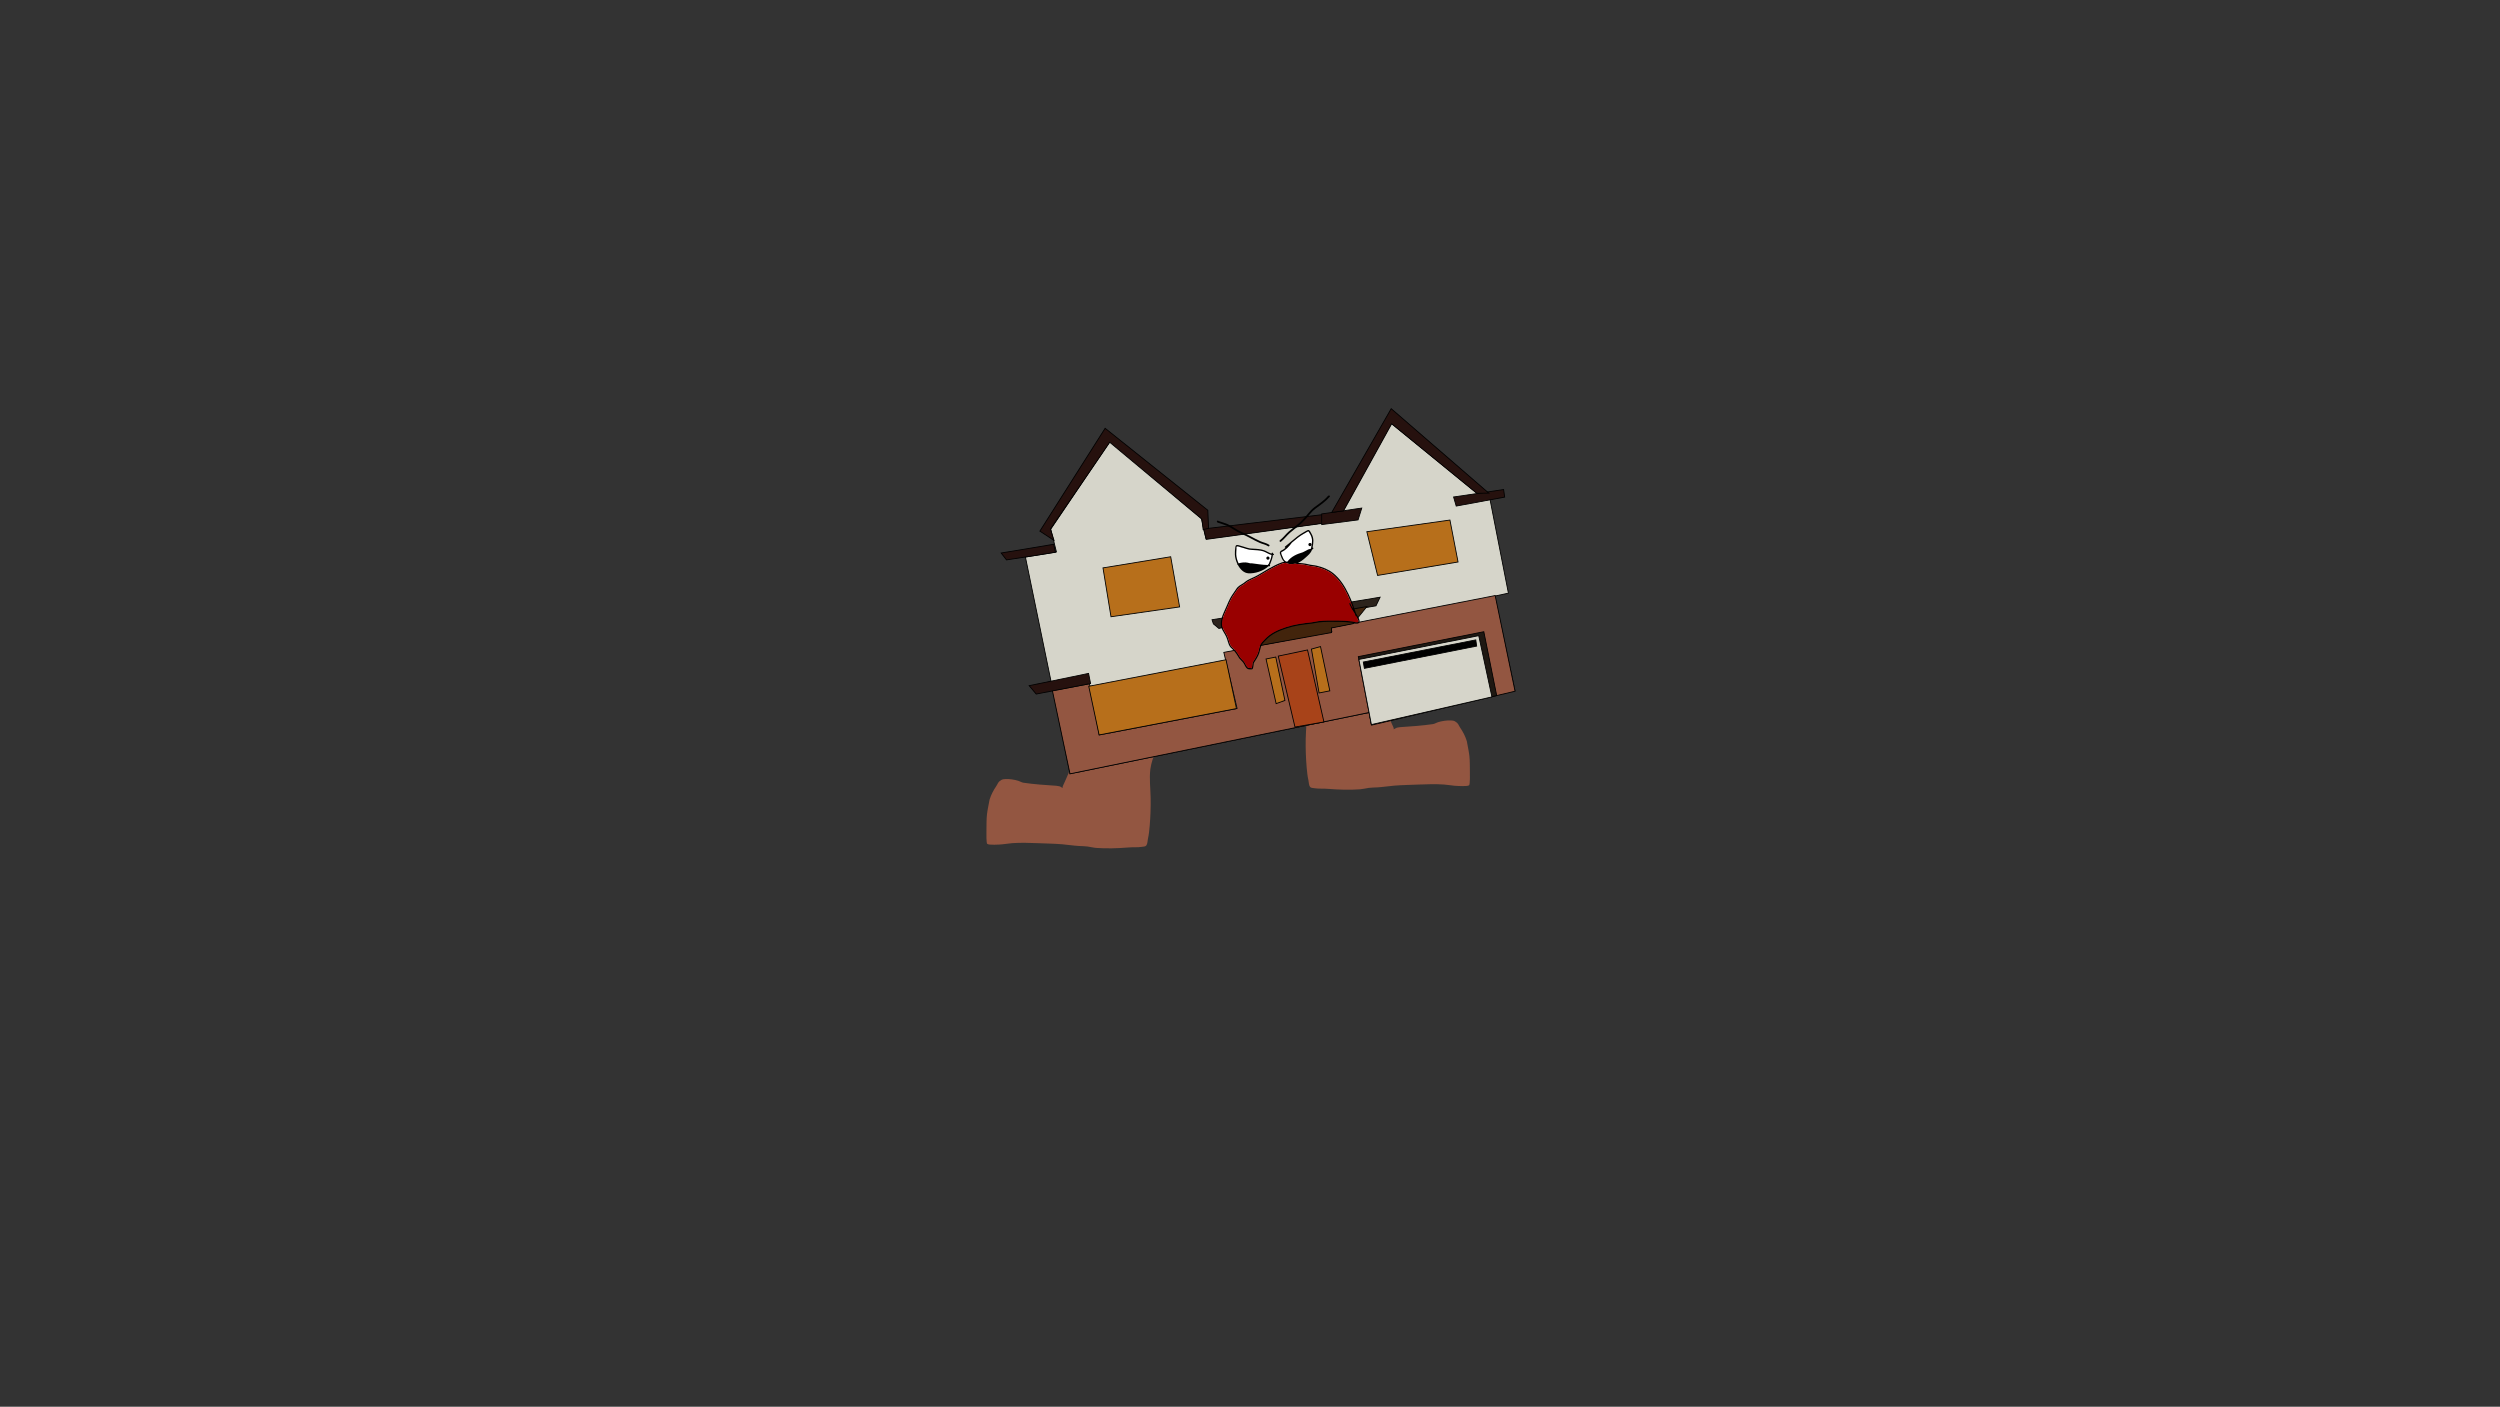 <svg version="1.1" xmlns="http://www.w3.org/2000/svg" xmlns:xlink="http://www.w3.org/1999/xlink" width="2878.25" height="1619.58" viewBox="0,0,2878.25,1619.58"><rect x="0" y="0" width="2878.25" height="1619.58" fill="#333333" stroke="none"/><g transform="translate(1117.373,629.809)"><g data-paper-data="{&quot;isPaintingLayer&quot;:true}" fill-rule="nonzero" stroke-linejoin="miter" stroke-miterlimit="10" stroke-dasharray="" stroke-dashoffset="0" style="mix-blend-mode: normal"><path d="M137.572,198.554c3.718,-1.57 6.533,-0.362 10.185,0.102c7.942,1.01 16.542,0.462 24.515,0.005c10.982,-0.627 22.051,-1.718 33.044,-1.627c3.35,0.028 7.697,-0.897 9.961,2.783c0.797,1.296 0.368,3.028 0.378,4.551c0.005,0.678 -0.575,11.015 -0.624,11.844c-0.293,4.981 0.007,10.344 -0.661,15.263c-0.654,4.815 -3.548,8.956 -4.884,13.527c-1.04,3.56 -1.998,7.035 -2.474,10.775c-1.322,10.936 0.162,22.116 0.342,33.103c0.174,10.626 -0.18,21.414 -1.077,32.004c-0.433,5.111 -0.934,10.212 -2.073,15.226c-0.567,2.496 -0.337,5.385 -1.843,7.456c-0.97,1.334 -3.075,1.268 -4.701,1.544c-5.282,0.896 -11.194,0.26 -16.575,0.814c-11.728,0.925 -24.37,1.354 -36.134,0.479c-3.411,-0.254 -6.747,-1.135 -10.133,-1.622c-3.02,-0.435 -7.129,-0.447 -10.02,-0.618c-6.475,-0.384 -12.897,-1.434 -19.353,-1.973c-9.411,-0.785 -18.929,-0.859 -28.362,-1.278c-9.596,-0.428 -19.435,-0.666 -29.027,-0.009c-3.978,0.272 -7.908,1.063 -11.883,1.384c-2.649,0.213 -15.257,1.132 -16.998,-0.597c-1.06,-1.053 -0.91,-12.113 -0.857,-14.13c0.174,-6.597 -0.144,-13.457 0.639,-20.023c0.671,-5.629 2.004,-11.092 2.942,-16.669c1.912,-6.08 4.252,-10.395 7.762,-15.658c2.211,-3.316 1.648,-4.607 5.902,-7.093c1.303,-0.762 2.914,-0.886 4.42,-0.989c4.505,-0.307 10.995,0.676 15.293,2.091c1.883,0.62 3.601,1.819 5.562,2.105c12.366,1.802 25.137,2.71 37.608,3.498c1.39,0.232 2.828,0.268 4.171,0.697c1.266,0.404 2.271,1.499 3.572,1.773c0.359,0.076 -0.349,-0.721 -0.244,-1.072c0.461,-1.534 1.251,-2.95 1.892,-4.417c0.792,-1.812 1.545,-3.642 2.407,-5.422c6.849,-14.151 8.759,-29.931 14.87,-44.489c2.078,-4.952 7.948,-12.084 5.962,-17.476c0,0 -0.862,-2.873 2.011,-3.736c0.536,-0.161 1.003,-0.192 1.406,-0.135c1.01,-0.693 1.953,-1.515 3.079,-1.991z" data-paper-data="{&quot;index&quot;:null}" fill="#935641" stroke="none" stroke-width="0.5" stroke-linecap="butt"/><path d="M458.748,133.067c0.404,-0.056 0.87,-0.026 1.406,0.135c2.873,0.862 2.011,3.736 2.011,3.736c-1.985,5.392 3.884,12.524 5.962,17.476c6.11,14.558 8.021,30.338 14.87,44.489c0.861,1.78 1.615,3.61 2.407,5.422c0.641,1.468 1.431,2.883 1.892,4.417c0.105,0.351 -0.603,1.147 -0.244,1.072c1.301,-0.274 2.306,-1.369 3.572,-1.773c1.343,-0.428 2.781,-0.464 4.171,-0.697c12.471,-0.788 25.241,-1.696 37.608,-3.498c1.962,-0.286 3.679,-1.485 5.562,-2.105c4.298,-1.414 10.788,-2.398 15.293,-2.091c1.506,0.103 3.117,0.227 4.42,0.989c4.254,2.487 3.691,3.778 5.902,7.093c3.51,5.263 5.85,9.578 7.762,15.658c0.938,5.578 2.271,11.041 2.942,16.669c0.783,6.566 0.465,13.426 0.639,20.023c0.053,2.017 0.204,13.077 -0.857,14.13c-1.741,1.729 -14.349,0.81 -16.998,0.597c-3.975,-0.32 -7.905,-1.111 -11.883,-1.384c-9.592,-0.657 -19.43,-0.419 -29.027,0.009c-9.433,0.419 -18.952,0.494 -28.362,1.278c-6.456,0.538 -12.878,1.589 -19.353,1.973c-2.891,0.171 -7.001,0.183 -10.02,0.618c-3.386,0.487 -6.722,1.368 -10.133,1.622c-11.764,0.875 -24.406,0.445 -36.134,-0.479c-5.381,-0.554 -11.293,0.082 -16.575,-0.814c-1.626,-0.276 -3.731,-0.21 -4.701,-1.544c-1.505,-2.071 -1.276,-4.959 -1.843,-7.456c-1.139,-5.014 -1.641,-10.115 -2.073,-15.226c-0.897,-10.59 -1.252,-21.377 -1.077,-32.004c0.18,-10.987 1.664,-22.167 0.342,-33.103c-0.477,-3.74 -1.434,-7.215 -2.474,-10.775c-1.336,-4.571 -4.23,-8.712 -4.884,-13.527c-0.668,-4.919 -0.369,-10.283 -0.661,-15.263c-0.049,-0.829 -0.628,-11.166 -0.624,-11.844c0.011,-1.522 -0.419,-3.254 0.378,-4.551c2.263,-3.68 6.611,-2.756 9.961,-2.783c10.993,-0.09 22.062,1 33.044,1.627c7.974,0.458 16.573,1.005 24.515,-0.005c3.652,-0.464 6.467,-1.671 10.185,-0.102c1.126,0.475 2.068,1.297 3.079,1.991z" fill="#935641" stroke="none" stroke-width="0.5" stroke-linecap="butt"/><g stroke="#000000" stroke-width="1" stroke-linecap="round"><path d="M92.34,-20.573l68.255,-101.2l105.191,88.709l5.287,23.591l134.614,-18.266l15.631,-0.792l63.076,-113.899l100.262,81.649l13.468,6.138l21.13,107.722l-15.76,3.401l23.262,108.78l-165.164,38.4l-2.622,-13.219l-344.387,70.484l-51.402,-249.405l35.713,-5.879z" fill="#d6d5ca"/><path d="M94.23,165.318l42.747,-7.867l11.259,58.817l158.633,-30.447l-15.256,-64.558l124.343,-23.951l-1.044,-4.489l189.107,-36.969l22.874,110.143l-165.22,39.039l-2.491,-14.615l-344.679,70.67z" fill="#935641"/><path d="M97.768,6.043l-56.352,8.768l-6.155,-7.939l60.434,-10.06z" fill="#26110e"/><path d="M268.331,-20.861l136.552,-16.395l0.292,9.979l-133.733,18.454z" fill="#26110e"/><path d="M614.972,-57.504l-55.798,10.345l-3.044,-10.484l57.603,-8.534z" fill="#26110e"/><path d="M404.288,-38.129l46.147,-6.744l-4.287,13.626l-41.833,5.406z" fill="#26110e"/><path d="M240.705,68.923l-78.984,11.329l-9.232,-56.26l77.966,-12.814z" fill="#b76f1b"/><path d="M456.259,-17.645l95.68,-13.436l9.337,48.285l-92.623,15.481z" fill="#b76f1b"/><path d="M461.451,204.168l-14.994,-78.016l144.484,-28.661l14.815,73.471z" fill="#1f1812"/><path d="M461.497,204.4l-14.396,-75.001l137.99,-27.373l15.191,70.504z" fill="#d6d5ca"/><path d="M582.704,114.041l-129.265,25.642l-1.245,-7.308l129.501,-25.484z" fill="#000000"/><path d="M373.522,207.209l-19.258,-81.645l33.712,-7.096l18.9,82.926z" fill="#a84319"/><path d="M392.477,117.488l10.453,-2.89l10.721,50.961l-12.376,2.455z" fill="#b76f1b"/><path d="M361.943,176.633l-10.1,3.637l-11.624,-51.394l11.198,-2.221z" fill="#b76f1b"/><path d="M306.164,185.962l-158.142,30.349l-11.931,-56.029l158.054,-30.536z" fill="#b76f1b"/><path d="M278.015,83.686l30.056,-4.941l6.905,4.96l156.564,-25.952l-4.768,9.93l-152.705,25.595l-6.905,-4.96l-21.179,5.426l-6.355,-5.273z" fill="#2c231c"/><path d="M332.181,113.573l2.001,-23.878l122.139,-21.166l-15.899,19.693l-24.949,4.949l0.227,5.264z" fill="#42240c"/><path d="M138.2,157.113l-62.603,12.15l-8.098,-9.677l68.394,-14.104z" fill="#26110e"/><path d="M582.854,-61.864l-97.987,-80.046l-55.424,100.251l-13.596,1.767l68.477,-119.401l112.314,97.194z" fill="#26110e"/><path d="M266.3,-32.135l-106.056,-88.499l-68.334,99.906l4.227,13.108l-16.304,-10.712l75.126,-118.396l118.209,94.398l0.862,20.749l-6.218,1.466z" fill="#26110e"/></g><path d="M383.899,-15.415c1.46,-0.548 3.735,-2.516 5.147,-2.7c0.179,-0.023 2.051,3.367 2.229,3.686c2.858,5.126 2.027,9.662 0.926,15.151c-1.023,5.105 -4.217,7.352 -7.984,10.73c-3.454,3.098 -6.68,5.419 -11.381,6.343c-5.501,1.115 -11.227,0.179 -13.328,-5.648c-0.547,-1.517 -2.925,-5.598 -1.434,-6.476c4.552,-1.859 8.918,-6.616 11.73,-10.633c0.171,-0.146 0.346,-0.295 0.517,-0.441l0.046,-0.012c0,0 0.169,-0.097 0.291,-0.275c4.144,-3.528 8.335,-6.968 13.241,-9.727z" data-paper-data="{&quot;noHover&quot;:false,&quot;origItem&quot;:[&quot;Path&quot;,{&quot;applyMatrix&quot;:true,&quot;segments&quot;:[[[274.12499,131.23562],[4.52111,-2.5262],[-0.14706,0.14413]],[273.80453,131.43755],[[273.75988,131.43976],[0,0],[-0.18675,0.10448]],[[273.19936,131.75351],[0.18694,-0.10467],[-3.36951,3.2293]],[[260.30254,139.46207],[4.5932,-0.89246],[-1.55461,0.5425]],[[260.43803,145.75564],[-0.2296,-1.517],[0.88211,5.82814]],[[271.80541,153.4686],[-5.3413,0.02189],[4.55867,0.00767]],[[283.56253,149.65698],[-3.79755,2.25196],[4.14099,-2.45562]],[[292.97559,141.15478],[-1.90003,4.57629],[2.04386,-4.91995]],[[294.92401,126.87708],[1.71852,5.31356],[-0.10703,-0.33093]],[[293.5316,123.03065],[0.17105,0.01138],[-1.35157,-0.08989]],[[288.23274,124.60254],[1.46402,-0.24137],[-5.08987,1.66728]]],&quot;closed&quot;:true}]}" fill="#ffffff" stroke="none" stroke-width="0.5" stroke-linecap="butt"/><path d="M343.584,19.049c-4.204,6.231 -16.161,10.312 -23.543,9.661c-8.344,-0.41 -13.978,-12.767 -14.181,-20.134c-0.07,-2.179 0.155,-4.419 0.275,-6.581c0.051,-0.918 -0.372,-2.472 0.515,-2.716c1.274,-0.35 3.259,0.664 4.467,0.955c4.459,1.072 8.424,3.075 13.174,3.089c4.19,0.236 8.741,0.327 12.786,1.574c2.885,0.889 6.429,3.546 9.564,4.231c-0.421,3.482 -1.61,6.4 -3.056,9.922z" data-paper-data="{&quot;noHover&quot;:false,&quot;origItem&quot;:[&quot;Path&quot;,{&quot;applyMatrix&quot;:true,&quot;segments&quot;:[[[248.89009,140.56963],[-1.03767,3.17249],[-2.79957,-1.22013]],[[240.74963,134.87163],[2.52832,1.36419],[-3.54499,-1.91275]],[[229.15604,131.06567],[3.86717,0.99588],[-4.43149,-0.89251]],[[217.46009,125.73049],[3.96328,1.82658],[-1.07387,-0.49492]],[[213.46998,124.00951],[1.25379,-0.09136],[-0.87277,0.0636]],[[212.49036,126.44515],[0.21763,-0.84759],[-0.51247,1.99589]],[[211.02218,132.5247],[0.33785,-2.04724],[-1.17462,6.91473]],[[220.51155,153.88566],[-7.71273,-1.92818],[6.7709,1.97384]],[[244.20896,149.24036],[-5.07827,5.03804],[2.00193,-3.01961]]],&quot;closed&quot;:true}]}" fill="#ffffff" stroke="none" stroke-width="0.5" stroke-linecap="butt"/><path d="M340.588,13.1c-0.198,-0.996 0.45,-1.964 1.446,-2.162c0.996,-0.198 1.964,0.45 2.162,1.446c0.198,0.996 -0.45,1.964 -1.446,2.162c-0.996,0.198 -1.964,-0.45 -2.162,-1.446z" fill="#000000" stroke="none" stroke-width="0.5" stroke-linecap="butt"/><path d="M388.999,-2.525c-0.198,-0.996 0.45,-1.964 1.446,-2.162c0.996,-0.198 1.964,0.45 2.162,1.446c0.198,0.996 -0.45,1.964 -1.446,2.162c-0.996,0.198 -1.964,-0.45 -2.162,-1.446z" fill="#000000" stroke="none" stroke-width="0.5" stroke-linecap="butt"/><path d="M284.433,-30.421c0.565,-0.112 0.882,0.147 1.053,0.404c3.44,1.204 7.087,2.157 10.421,3.595c5.749,2.481 10.704,6.788 16.479,9.162c7.426,3.072 14.099,7.362 21.403,10.581c3.324,1.465 6.925,1.998 9.97,4.022c0,0 0.873,0.584 0.289,1.458c-0.584,0.873 -1.458,0.289 -1.458,0.289c-2.896,-1.95 -6.443,-2.436 -9.625,-3.835c-7.302,-3.211 -13.964,-7.504 -21.383,-10.573c-5.786,-2.406 -10.753,-6.696 -16.521,-9.18c-3.437,-1.48 -7.213,-2.436 -10.739,-3.702l-0.716,-0.986c0,0 -0.204,-1.031 0.826,-1.235z" fill="#000000" stroke="none" stroke-width="0.5" stroke-linecap="butt"/><path d="M413.529,-59.003c0.644,0.83 -0.187,1.474 -0.187,1.474l-0.567,0.41c-4.264,5.026 -10.561,9.179 -15.836,13.122c-4.928,3.684 -8.361,9.234 -12.691,13.549c-4.97,5.539 -10.924,9.232 -16.475,14.094c-3.619,3.17 -6.532,7.23 -10.309,10.179c0,0 -0.83,0.644 -1.474,-0.187c-0.644,-0.83 0.187,-1.474 0.187,-1.474c3.754,-2.888 6.632,-6.963 10.212,-10.099c5.501,-4.818 11.411,-8.475 16.335,-13.959c4.413,-4.401 7.909,-10.001 12.931,-13.765c5.129,-3.845 11.411,-7.884 15.513,-12.811l0.887,-0.718c0,0 0.83,-0.644 1.474,0.187z" fill="#000000" stroke="none" stroke-width="0.5" stroke-linecap="butt"/><path d="M436.777,64.391c0.75,0 0.75,0.75 0.75,0.75l-0.054,0.03c0.829,2.083 1.886,4.039 3.033,5.949c-1.895,-5.513 -3.991,-10.911 -6.55,-16.243c-4.308,-8.979 -9.689,-17.626 -17.622,-23.858c-5.277,-4.151 -11.515,-6.479 -18.01,-8.054c-3.301,-0.8 -6.722,-0.843 -9.996,-1.731c-4.194,-1.146 -8.622,-1.236 -12.919,-1.771c-0.62,-0.077 -1.24,-0.165 -1.858,-0.256c-0.132,0.029 -0.265,0.057 -0.399,0.084c-3.973,0.773 -7.418,0.489 -10.145,-1.033c-1.563,0.113 -3.12,0.412 -4.673,0.995c-9.813,3.661 -18.517,9.494 -27.508,14.69c-3.691,2.115 -7.745,3.522 -11.44,5.615c-1.545,0.875 -2.775,2.201 -4.258,3.172c-3.333,2.183 -6.043,3.118 -8.183,6.646c-2.293,3.498 -4.926,6.843 -6.868,10.565c-2.676,5.13 -4.578,10.599 -7.127,15.784c-2.037,4.143 -4.552,11.97 -2.809,16.535c1.364,3.572 3.834,6.815 5.451,10.293c1.721,3.474 2.11,8.046 4.281,11.226c1.051,1.539 2.872,2.713 4.115,4.109c2.459,2.761 4.742,6.122 6.545,9.341c1.47,1.836 3.388,3.317 4.766,5.222c1.386,1.916 1.889,4.227 3.651,5.919c1.089,1.046 1.907,0.876 3.308,0.876c0.462,0 1.151,0.574 1.377,0.17c0.806,-1.444 0.729,-4.753 1.122,-6.433c2.255,-3.618 4.659,-7.05 6.141,-11.106c0.981,-2.685 1.307,-5.612 2.286,-8.287c1.037,-2.835 3.235,-5.022 5.316,-7.102c6.89,-7.504 15.225,-11.109 24.797,-14.299c9.599,-3.198 19.298,-4.41 29.358,-5.527c2.774,-0.308 5.462,-1.091 8.209,-1.426c7.282,-0.888 15.104,-0.625 22.434,-0.625c5.543,-0 11.018,0.409 16.496,1.085c1.239,0.153 4.973,1.424 6.079,0.838c1.485,-0.786 0.014,-3.226 -0.327,-4.154c-0.446,-0.897 -0.924,-1.774 -1.423,-2.638c-0.007,0.003 -0.015,0.005 -0.023,0.007c-0.716,0.224 -0.94,-0.492 -0.94,-0.492c-0.24,-0.769 -0.482,-1.535 -0.725,-2.298c-2.295,-3.653 -4.735,-7.205 -6.355,-11.229l-0.054,-0.587c0,0 0,-0.75 0.75,-0.75zM443.831,76.399c1.103,1.75 2.17,3.524 3.092,5.386c0.706,1.911 2.115,4.711 -0.414,6.106c-1.482,0.818 -5.326,-0.508 -6.885,-0.706c-5.417,-0.687 -10.842,-1.076 -16.326,-1.075c-7.264,0 -15.003,-0.254 -22.222,0.61c-2.761,0.33 -5.468,1.122 -8.255,1.432c-9.954,1.106 -19.554,2.293 -29.049,5.459c-9.343,3.114 -17.464,6.594 -24.188,13.914c-1.922,1.922 -4.037,3.95 -4.99,6.577c-0.971,2.678 -1.307,5.601 -2.286,8.288c-1.484,4.072 -3.855,7.568 -6.165,11.167c-0.347,1.586 -0.416,5.809 -1.556,7.018c-0.536,0.569 -4.603,0.273 -5.262,-0.055c-2.952,-1.467 -3.476,-4.77 -5.231,-7.179c-1.395,-1.915 -3.321,-3.419 -4.803,-5.273c-1.786,-3.161 -3.996,-6.466 -6.419,-9.18c-1.294,-1.449 -3.137,-2.661 -4.235,-4.262c-2.237,-3.262 -2.633,-7.866 -4.395,-11.424c-1.634,-3.514 -4.142,-6.793 -5.501,-10.411c-1.879,-4.999 0.626,-13.171 2.865,-17.728c2.557,-5.201 4.464,-10.688 7.152,-15.832c1.962,-3.753 4.607,-7.128 6.92,-10.656c2.27,-3.741 5.118,-4.804 8.631,-7.101c1.514,-0.99 2.763,-2.324 4.342,-3.223c3.686,-2.098 7.742,-3.497 11.429,-5.609c9.065,-5.238 17.846,-11.086 27.73,-14.794c1.13,-0.422 2.257,-0.705 3.385,-0.882c-1.624,-1.447 -2.892,-3.492 -3.743,-6.191c-0.835,-2.648 -2.606,-4.305 -0.117,-6.479c1.822,-0.766 3.652,-2.008 5.355,-3.48c-0.209,0.03 -0.466,-0.019 -0.692,-0.311c-0.483,-0.623 0.14,-1.106 0.14,-1.106c2.265,-1.755 4.407,-3.574 6.529,-5.382c0.043,-0.064 0.085,-0.128 0.126,-0.192l0.509,-0.349c4.378,-3.727 8.714,-7.373 13.91,-10.274c1.367,-0.519 4.554,-3.018 5.923,-2.847c1.517,0.19 2.841,3.338 3.481,4.484c2.987,5.347 2.288,10.11 1.158,15.803c0.107,-0.023 0.234,-0.021 0.382,0.02v-0c0.723,0.198 0.525,0.922 0.525,0.922l-0.277,0.634c-0.392,0.37 -0.81,0.622 -1.247,0.81c-1.439,4.15 -4.419,6.419 -7.922,9.559c-2.641,2.368 -5.171,4.288 -8.237,5.548c3.924,0.418 7.911,0.616 11.725,1.651c3.255,0.89 6.669,0.923 9.956,1.72c6.704,1.625 13.136,4.048 18.584,8.333c8.111,6.388 13.636,15.195 18.047,24.388c3.469,7.23 6.098,14.58 8.523,22.171zM382.605,6.021c2.201,-0.898 4.023,-2.2 6.185,-3.215c0.898,-0.422 2.049,-0.513 3.042,-0.807c0.121,-0.405 0.227,-0.83 0.317,-1.277c1.101,-5.489 1.947,-9.989 -0.911,-15.115c-0.178,-0.319 -2.043,-3.703 -2.222,-3.68c-1.411,0.184 -3.681,2.155 -5.14,2.704c-4.905,2.759 -9.042,6.193 -13.185,9.721l0,0c-0.122,0.179 -0.289,0.274 -0.289,0.274l-0.046,0.011c-0.171,0.146 -0.342,0.292 -0.514,0.438c-2.813,4.017 -7.165,8.723 -11.717,10.582c-1.491,0.877 0.88,4.943 1.426,6.459c0.788,2.186 2.082,3.681 3.682,4.636c0.542,-0.029 1.083,-0.038 1.626,-0.03c4.325,-5.854 10.907,-8.693 17.746,-10.703z" fill="#000000" stroke="none" stroke-width="0.5" stroke-linecap="butt"/><path d="M436.076,65.131l0.054,0.588c1.62,4.024 4.061,7.584 6.356,11.237c0.244,0.763 0.485,1.531 0.725,2.3c0,0 0.224,0.716 0.94,0.492c0.008,-0.002 0.015,-0.005 0.023,-0.007c0.499,0.864 0.977,1.743 1.423,2.64c0.341,0.928 1.813,3.37 0.327,4.157c-1.107,0.586 -4.939,-0.694 -6.179,-0.847c-5.477,-0.676 -10.853,-1.075 -16.396,-1.075c-7.329,0 -15.152,-0.258 -22.434,0.629c-2.748,0.335 -5.436,1.124 -8.211,1.432c-10.06,1.117 -19.823,2.361 -29.422,5.559c-9.572,3.191 -17.926,6.782 -24.817,14.286c-2.081,2.08 -4.207,4.198 -5.244,7.032c-0.979,2.675 -1.307,5.6 -2.289,8.284c-1.483,4.056 -3.888,7.487 -6.143,11.105c-0.393,1.68 -0.317,4.988 -1.124,6.432c-0.225,0.404 -0.974,-0.09 -1.436,-0.09c-1.401,0 -2.22,0.169 -3.309,-0.877c-1.762,-1.692 -2.268,-4.006 -3.654,-5.922c-1.379,-1.905 -3.299,-3.39 -4.77,-5.225c-1.803,-3.219 -4.091,-6.586 -6.549,-9.347c-1.243,-1.396 -3.066,-2.573 -4.117,-4.112c-2.171,-3.18 -2.563,-7.759 -4.284,-11.233c-1.617,-3.478 -4.089,-6.728 -5.453,-10.3c-1.743,-4.565 0.771,-12.402 2.808,-16.546c2.549,-5.185 4.453,-10.666 7.129,-15.796c1.942,-3.722 4.578,-7.075 6.871,-10.574c2.14,-3.527 4.854,-4.47 8.187,-6.652c1.483,-0.971 2.715,-2.3 4.26,-3.175c3.694,-2.093 7.755,-3.507 11.447,-5.622c8.991,-5.195 17.719,-11.039 27.532,-14.701c1.553,-0.583 3.114,-0.882 4.677,-0.995c2.727,1.522 6.18,1.806 10.153,1.033c0.134,-0.027 0.268,-0.055 0.4,-0.084c0.618,0.092 1.239,0.179 1.86,0.257c4.297,0.535 8.735,0.627 12.929,1.773c3.274,0.888 6.702,0.933 10.003,1.734c6.495,1.574 12.744,3.911 18.022,8.063c7.933,6.233 13.326,14.898 17.633,23.876c2.559,5.333 4.658,10.742 6.553,16.255c-1.147,-1.909 -2.304,-3.851 -3.132,-5.934l0.054,-0.03c0,0 0,-0.749 -0.75,-0.749c-0.75,0 -0.652,0.73 -0.652,0.73z" data-paper-data="{&quot;noHover&quot;:false,&quot;origItem&quot;:[&quot;Path&quot;,{&quot;applyMatrix&quot;:true,&quot;segments&quot;:[[[436.77664,64.39079],[-0.75,0],[0.75,0]],[437.52664,65.14079],[[437.473,65.17092],[0,0],[0.82857,2.08321]],[[440.50638,71.1197],[-1.14703,-1.90934],[-1.89535,-5.5134]],[[433.95621,54.87629],[2.5587,5.33257],[-4.30787,-8.97876]],[[416.33425,31.0179],[7.93296,6.23277],[-5.2774,-4.15148]],[[398.32414,22.96397],[6.49537,1.57448],[-3.30134,-0.80025]],[[388.32815,21.23346],[3.27405,0.88765],[-4.19397,-1.14573]],[[375.40934,19.46277],[4.29677,0.53456],[-0.62045,-0.07719]],[[373.55132,19.20638],[0.61825,0.09184],[-0.13201,0.02891]],[[373.15203,19.29],[0.13419,-0.02683],[-3.97343,0.77349]],[[363.00711,18.25709],[2.72677,1.52157],[-1.56283,0.11306]],[[358.33383,19.2521],[1.55296,-0.58257],[-9.81264,3.6613]],[[330.82581,33.94178],[8.99109,-5.19534],[-3.69147,2.11476]],[[319.38631,39.55664],[3.69442,-2.09291],[-1.54544,0.8755]],[[315.12839,42.72845],[1.48252,-0.97075],[-3.33324,2.18259]],[[306.94513,49.37427],[2.14024,-3.52739],[-2.2928,3.4983]],[[300.07757,59.93952],[1.94205,-3.72245],[-2.67632,5.12988]],[[292.95014,75.72397],[2.549,-5.18525],[-2.03733,4.14344]],[[290.14147,92.25903],[-1.74308,-4.56478],[1.36411,3.57234]],[[295.59235,102.55205],[-1.61691,-3.47801],[1.72076,3.47408]],[[299.87328,113.77801],[-2.17121,-3.18023],[1.05099,1.53941]],[[303.98857,117.88697],[-1.24348,-1.39643],[2.45876,2.76119]],[[310.53345,127.22774],[-1.80254,-3.21911],[1.47031,1.83556]],[[315.2998,132.44955],[-1.37853,-1.90527],[1.38611,1.91575]],[[318.95096,138.36849],[-1.76217,-1.69237],[1.08892,1.04579]],[[322.25869,139.24417],[-1.40079,0],[0.46234,0]],[[323.63524,139.41417],[-0.22544,0.40365],[0.80641,-1.44386]],[[324.75721,132.98112],[-0.39305,1.67974],[2.25483,-3.61787]],[[330.89859,121.8752],[-1.48275,4.05591],[0.98148,-2.68474]],[[333.18439,113.58834],[-0.9786,2.67498],[1.03698,-2.83459]],[[338.50053,106.48654],[-2.08077,2.08029],[6.89043,-7.50435]],[[363.29745,92.18726],[-9.57159,3.19053],[9.59885,-3.19808]],[[392.65523,86.65997],[-10.05992,1.11741],[2.77437,-0.30801]],[[400.86466,85.23377],[-2.74789,0.33491],[7.28216,-0.88755]],[[423.29834,84.60898],[-7.32924,0.00022],[5.54313,-0.00012]],[[439.79391,85.6941],[-5.47722,-0.67646],[1.23931,0.15306]],[[445.87307,86.53177],[-1.10654,0.58587],[1.48541,-0.78647]],[[445.54561,82.37757],[0.34121,0.92825],[-0.44575,-0.8971]],[[444.12245,79.73964],[0.49906,0.86388],[-0.00743,0.0025]],[[444.09984,79.74697],[0.00764,-0.00239],[-0.71586,0.22371]],[[443.16028,79.25482],[0,0],[-0.24019,-0.7686]],[[442.43496,76.95674],[0.24358,0.7635],[-2.29477,-3.65311]],[[436.08028,65.72801],[1.61978,4.02369],[0,0]],[436.02664,65.14079]],&quot;closed&quot;:true}]}" fill="#990000" stroke="none" stroke-width="0.5" stroke-linecap="butt"/><path d="M307.053,19.908c-0.049,-0.249 0.002,-0.431 0.093,-0.562c-1.713,-3.611 -2.703,-7.52 -2.809,-10.713c-0.079,-2.699 0.067,-5.707 0.538,-8.352c0.146,-0.821 0.212,-1.91 1.111,-2.382c1.512,-0.795 4.068,0.48 5.538,0.833c4.352,1.045 8.195,3.065 12.826,3.066c4.863,0.27 10.132,0.349 14.674,2.263c1.77,0.746 5.264,2.932 7.697,3.547c0.004,-0.074 0.007,-0.148 0.011,-0.223l-0.026,-0.01c0,0 -0.153,-0.773 0.62,-0.926l-0,0c0.773,-0.153 0.926,0.62 0.926,0.62l0.054,0.394c-0.005,0.09 -0.011,0.179 -0.017,0.268c0.042,-0.008 0.083,-0.018 0.123,-0.029c0,0 0.773,-0.153 0.926,0.62c0.153,0.773 -0.62,0.926 -0.62,0.926c-0.191,0.029 -0.385,0.045 -0.582,0.05c-0.469,3.689 -1.666,6.765 -3.211,10.475c-0.196,0.296 -0.408,0.587 -0.632,0.873c0.218,0.035 0.616,0.172 0.633,0.715c0.023,0.75 -0.727,0.773 -0.727,0.773c-0.422,0.013 -0.843,0.02 -1.264,0.023c-5.505,5.416 -15.907,8.631 -22.979,8.079c-5.255,-0.259 -9.497,-4.557 -12.229,-9.727c-0.229,-0.014 -0.579,-0.117 -0.675,-0.6zM319.339,18.069c1.424,0.33 2.832,0.963 4.329,0.64c6.143,0.753 12.321,1.896 18.556,1.946c0.493,-0.523 0.933,-1.066 1.311,-1.626c1.446,-3.522 2.631,-6.412 3.052,-9.894c-3.135,-0.685 -6.671,-3.32 -9.556,-4.209c-4.045,-1.247 -8.538,-1.317 -12.728,-1.552c-4.75,-0.014 -8.688,-2.035 -13.146,-3.108c-1.208,-0.291 -3.191,-1.309 -4.465,-0.958c-0.887,0.244 -0.461,1.793 -0.512,2.711c-0.12,2.162 -0.341,4.387 -0.27,6.567c0.082,2.968 1.04,6.736 2.7,10.204c3.213,-1.042 7.471,-1.475 10.728,-0.72z" fill="#000000" stroke="none" stroke-width="0.5" stroke-linecap="butt"/><path d="M-1117.373,989.77v-1619.58h2878.25v1619.58z" fill="none" stroke="#000000" stroke-width="0" stroke-linecap="butt"/></g></g></svg><!--rotationCenter:1437.37278:809.80931-->